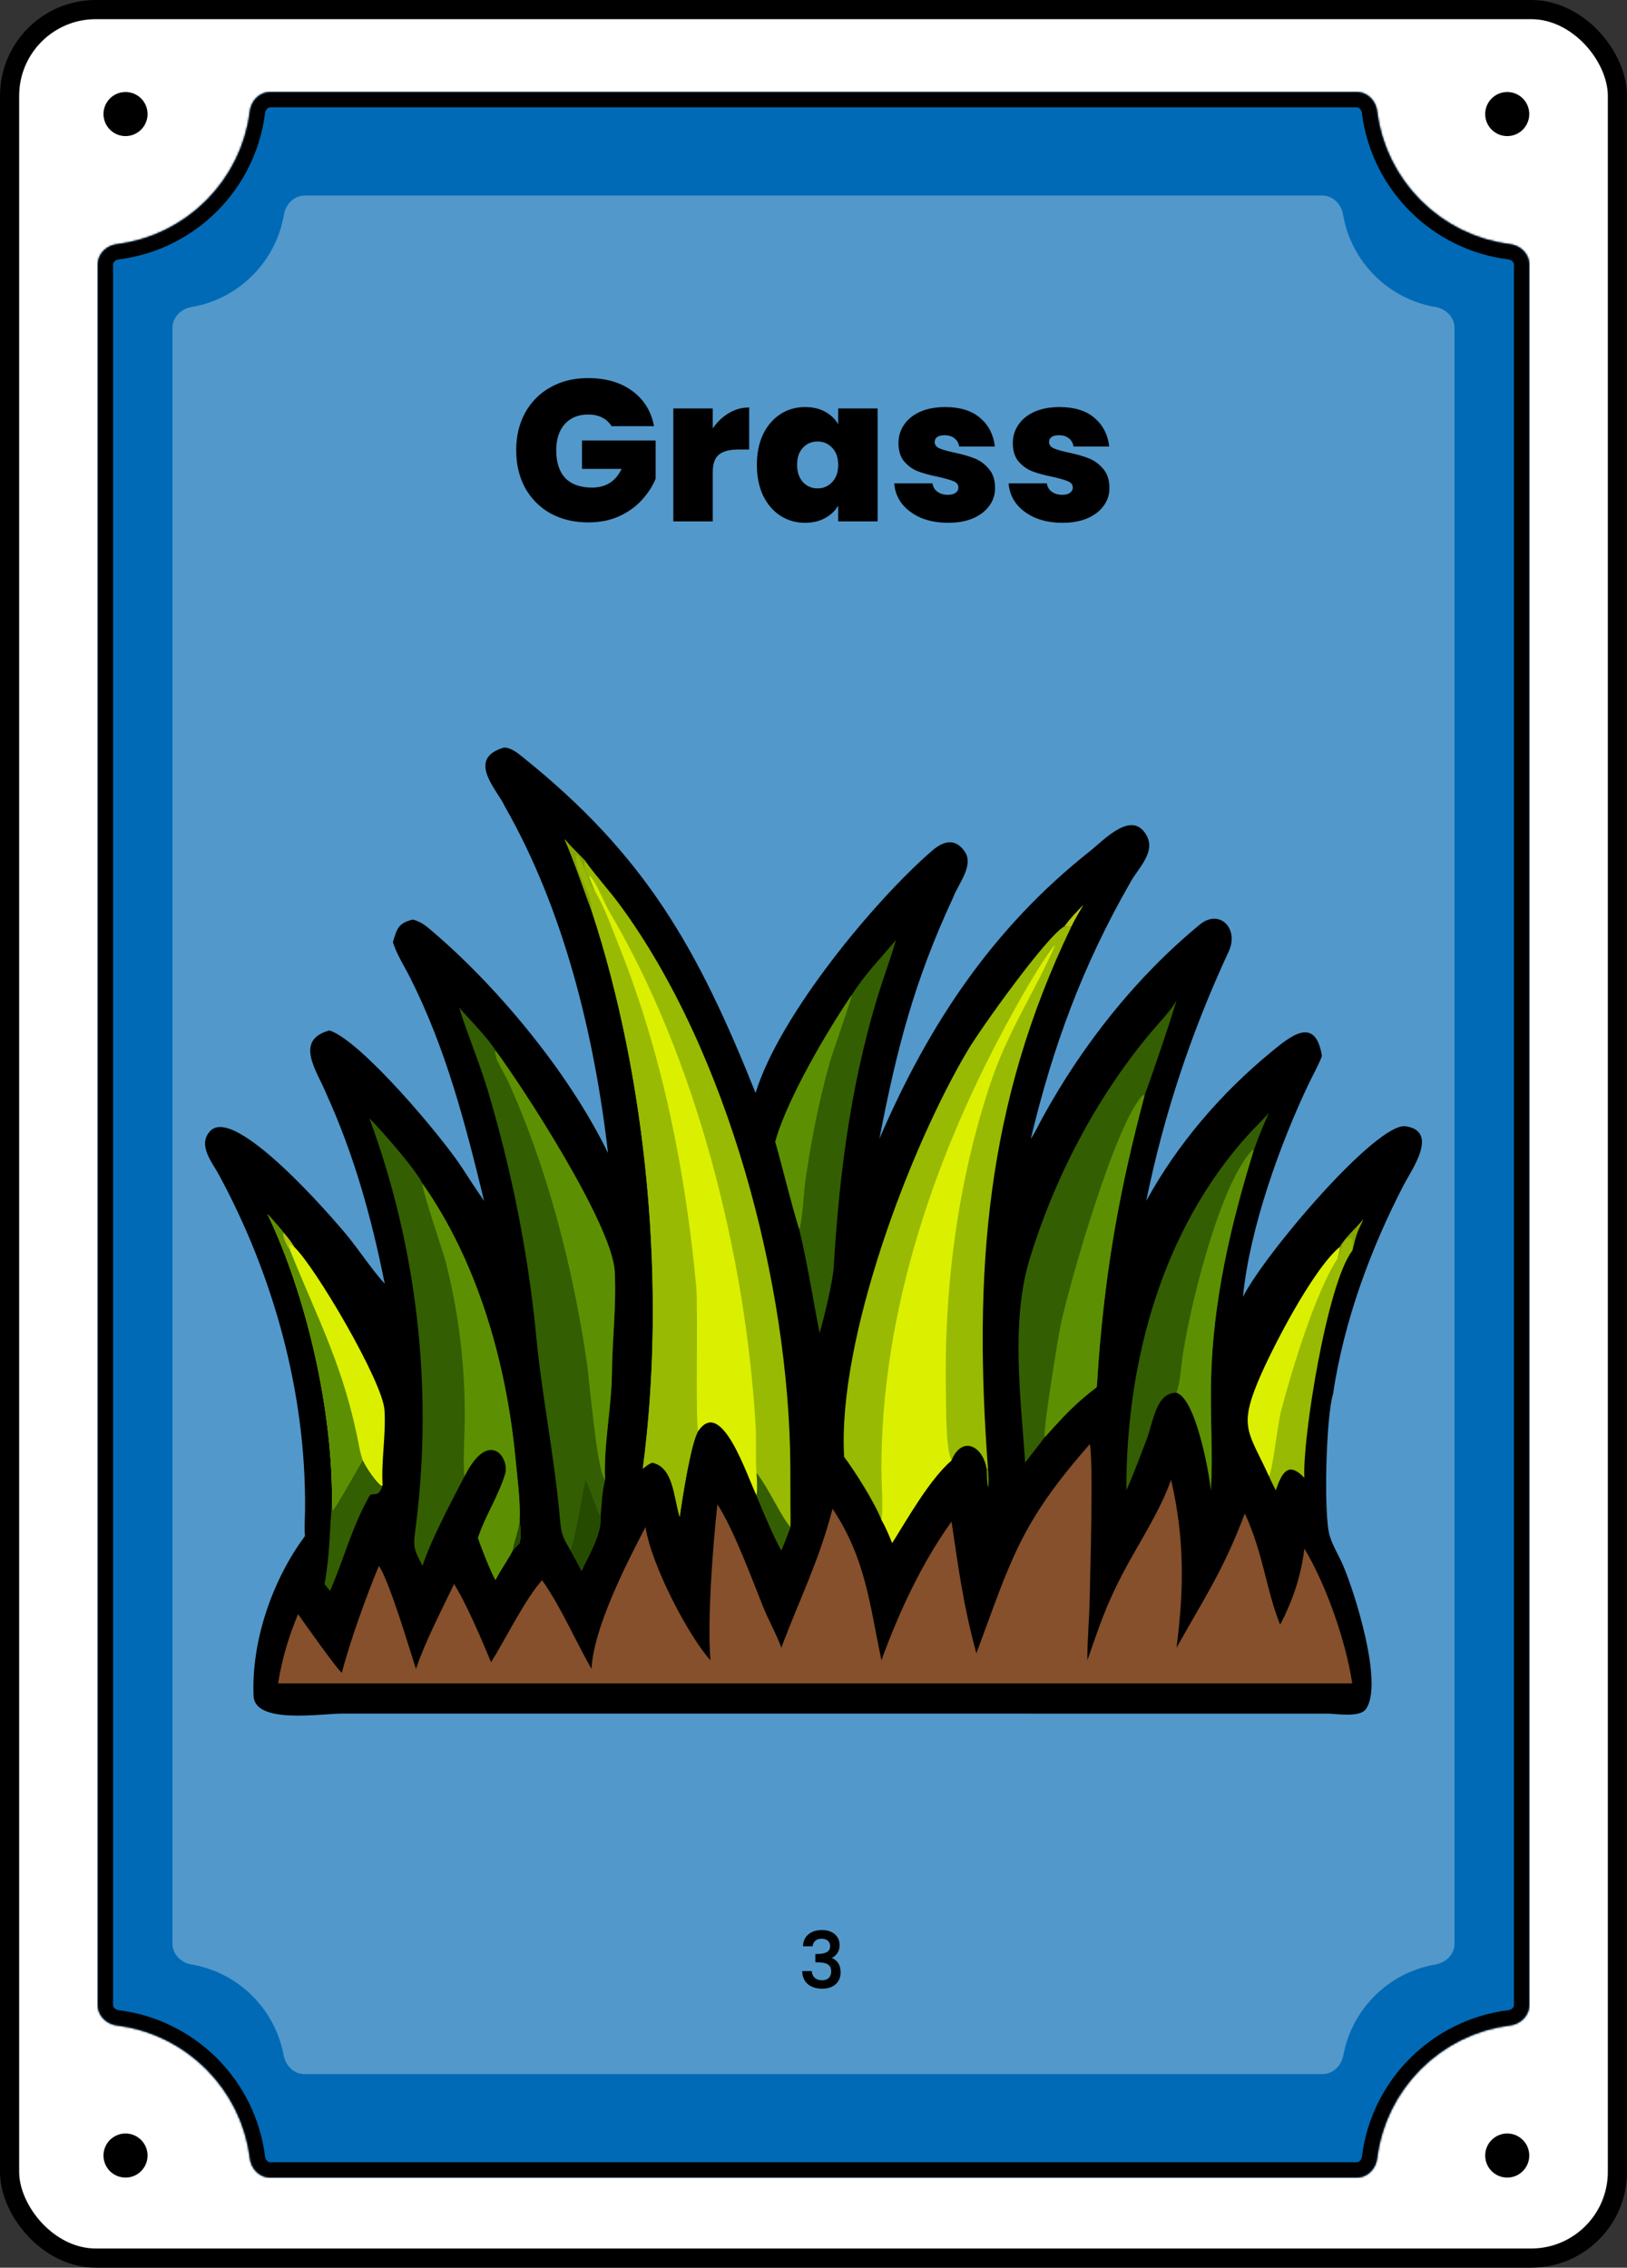 <svg width="849" height="1183" viewBox="0 0 849 1183" fill="none" xmlns="http://www.w3.org/2000/svg">
<rect x="0" y="0" width="849" height="1183" fill="#333333" stroke="none"/>
<rect x="5" y="5" width="839" height="1173" rx="45" fill="white"/>
<rect x="5" y="5" width="839" height="1173" rx="45" stroke="black" stroke-width="10"/>
<circle cx="786.5" cy="1124.5" r="11.5" fill="black"/>
<circle cx="786.5" cy="59.5" r="11.5" fill="black"/>
<path d="M77 1124.5C77 1130.85 71.851 1136 65.5 1136C59.149 1136 54 1130.85 54 1124.5C54 1118.15 59.149 1113 65.5 1113C71.851 1113 77 1118.15 77 1124.5Z" fill="black"/>
<path d="M77 59.5C77 65.851 71.851 71 65.5 71C59.149 71 54 65.851 54 59.5C54 53.149 59.149 48 65.5 48C71.851 48 77 53.149 77 59.5Z" fill="black"/>
<mask id="path-6-inside-1_1_4324" fill="white">
<path d="M708 48C713.523 48 717.934 52.5 718.616 57.98C723.122 94.183 751.817 122.878 788.02 127.384C793.5 128.066 798 132.477 798 138V1046C798 1051.52 793.5 1055.93 788.02 1056.62C751.817 1061.12 723.122 1089.82 718.616 1126.02C717.934 1131.5 713.523 1136 708 1136H141C135.477 1136 131.066 1131.5 130.384 1126.02C125.878 1089.82 97.183 1061.12 60.98 1056.62C55.5 1055.93 51 1051.52 51 1046V138C51 132.477 55.5 128.066 60.98 127.384C97.183 122.878 125.878 94.183 130.384 57.98C131.066 52.5 135.477 48 141 48H708Z"/>
</mask>
<path d="M708 48C713.523 48 717.934 52.5 718.616 57.98C723.122 94.183 751.817 122.878 788.02 127.384C793.5 128.066 798 132.477 798 138V1046C798 1051.52 793.5 1055.93 788.02 1056.62C751.817 1061.12 723.122 1089.82 718.616 1126.02C717.934 1131.5 713.523 1136 708 1136H141C135.477 1136 131.066 1131.5 130.384 1126.02C125.878 1089.82 97.183 1061.12 60.98 1056.62C55.5 1055.93 51 1051.52 51 1046V138C51 132.477 55.5 128.066 60.98 127.384C97.183 122.878 125.878 94.183 130.384 57.98C131.066 52.5 135.477 48 141 48H708Z" fill="#006AB6"/>
<path d="M130.384 1126.02L138.322 1125.03L130.384 1126.02ZM718.616 1126.02L710.678 1125.03L718.616 1126.02ZM788.02 1056.62L789.008 1064.56L788.02 1056.62ZM718.616 57.98L726.555 56.992L718.616 57.98ZM718.616 57.98L710.678 58.968C715.635 98.806 747.194 130.365 787.032 135.322L788.02 127.384L789.008 119.445C756.44 115.392 730.608 89.56 726.555 56.992L718.616 57.98ZM798 138H790V1046H798H806V138H798ZM788.02 1056.62L787.032 1048.68C747.194 1053.64 715.635 1085.19 710.678 1125.03L718.616 1126.02L726.555 1127.01C730.608 1094.44 756.44 1068.61 789.008 1064.56L788.02 1056.62ZM708 1136V1128H141V1136V1144H708V1136ZM130.384 1126.02L138.322 1125.03C133.365 1085.19 101.806 1053.64 61.968 1048.68L60.98 1056.62L59.992 1064.56C92.56 1068.61 118.392 1094.44 122.445 1127.01L130.384 1126.02ZM51 1046H59V138H51H43V1046H51ZM60.98 127.384L61.968 135.322C101.806 130.365 133.365 98.806 138.322 58.968L130.384 57.98L122.445 56.992C118.392 89.56 92.56 115.392 59.992 119.445L60.98 127.384ZM141 48V56H708V48V40H141V48ZM130.384 57.98L138.322 58.968C138.438 58.039 138.872 57.231 139.427 56.696C139.954 56.189 140.494 56 141 56V48V40C130.84 40 123.547 48.133 122.445 56.992L130.384 57.98ZM51 138H59C59 137.494 59.189 136.954 59.696 136.427C60.231 135.872 61.039 135.438 61.968 135.322L60.98 127.384L59.992 119.445C51.133 120.547 43 127.84 43 138H51ZM60.98 1056.62L61.968 1048.68C61.039 1048.56 60.231 1048.13 59.696 1047.57C59.189 1047.05 59 1046.51 59 1046H51H43C43 1056.16 51.133 1063.45 59.992 1064.56L60.98 1056.62ZM141 1136V1128C140.494 1128 139.954 1127.81 139.427 1127.3C138.872 1126.77 138.438 1125.96 138.322 1125.03L130.384 1126.02L122.445 1127.01C123.547 1135.87 130.84 1144 141 1144V1136ZM718.616 1126.02L710.678 1125.03C710.562 1125.96 710.128 1126.77 709.573 1127.3C709.046 1127.81 708.506 1128 708 1128V1136V1144C718.16 1144 725.453 1135.87 726.555 1127.01L718.616 1126.02ZM798 1046H790C790 1046.51 789.811 1047.05 789.304 1047.57C788.769 1048.13 787.961 1048.56 787.032 1048.68L788.02 1056.62L789.008 1064.56C797.867 1063.45 806 1056.16 806 1046H798ZM788.02 127.384L787.032 135.322C787.961 135.438 788.769 135.872 789.304 136.427C789.811 136.954 790 137.494 790 138H798H806C806 127.84 797.867 120.547 789.008 119.445L788.02 127.384ZM718.616 57.98L726.555 56.992C725.453 48.133 718.16 40 708 40V48V56C708.506 56 709.046 56.189 709.573 56.696C710.128 57.231 710.562 58.039 710.678 58.968L718.616 57.98Z" fill="black" mask="url(#path-6-inside-1_1_4324)"/>
<path d="M690 102C695.523 102 699.911 106.512 700.837 111.957C705.019 136.563 724.437 155.981 749.043 160.163C754.488 161.089 759 165.477 759 171V1014C759 1019.52 754.488 1023.91 749.043 1024.84C724.711 1028.97 705.454 1048 700.984 1072.22C699.993 1077.59 695.633 1082 690.175 1082H158.825C153.367 1082 149.007 1077.59 148.016 1072.22C143.546 1048 124.288 1028.97 99.957 1024.84C94.512 1023.91 90 1019.52 90 1014V171C90 165.477 94.512 161.089 99.957 160.163C124.563 155.981 143.981 136.563 148.163 111.957C149.089 106.512 153.477 102 159 102H690Z" fill="#5298CB"/>
<mask id="path-9-outside-2_1_4324" maskUnits="userSpaceOnUse" x="418" y="1006" width="21" height="32" fill="black">
<rect fill="white" x="418" y="1006" width="21" height="32"/>
<path d="M419.32 1015.04C419.48 1012.56 420.427 1010.63 422.16 1009.24C423.92 1007.85 426.16 1007.16 428.88 1007.16C430.747 1007.16 432.36 1007.49 433.72 1008.16C435.08 1008.83 436.107 1009.73 436.8 1010.88C437.493 1012.03 437.84 1013.32 437.84 1014.76C437.84 1016.41 437.4 1017.83 436.52 1019C435.64 1020.17 434.587 1020.96 433.36 1021.36V1021.52C434.933 1022 436.16 1022.88 437.04 1024.16C437.92 1025.41 438.36 1027.03 438.36 1029C438.36 1030.57 438 1031.97 437.28 1033.2C436.56 1034.43 435.493 1035.4 434.08 1036.12C432.667 1036.81 430.973 1037.16 429 1037.16C426.12 1037.16 423.747 1036.43 421.88 1034.96C420.04 1033.47 419.053 1031.33 418.92 1028.56H423.32C423.427 1029.97 423.973 1031.13 424.96 1032.04C425.947 1032.92 427.28 1033.36 428.96 1033.36C430.587 1033.36 431.84 1032.92 432.72 1032.04C433.6 1031.13 434.04 1029.97 434.04 1028.56C434.04 1026.69 433.44 1025.37 432.24 1024.6C431.067 1023.8 429.253 1023.4 426.8 1023.4H425.76V1019.64H426.84C429 1019.61 430.64 1019.25 431.76 1018.56C432.907 1017.87 433.48 1016.77 433.48 1015.28C433.48 1014 433.067 1012.99 432.24 1012.24C431.413 1011.47 430.24 1011.08 428.72 1011.08C427.227 1011.08 426.067 1011.47 425.24 1012.24C424.413 1012.99 423.92 1013.92 423.76 1015.04H419.32Z"/>
</mask>
<path d="M419.32 1015.04C419.48 1012.56 420.427 1010.63 422.16 1009.24C423.92 1007.85 426.16 1007.16 428.88 1007.16C430.747 1007.16 432.36 1007.49 433.72 1008.16C435.08 1008.83 436.107 1009.73 436.8 1010.88C437.493 1012.03 437.84 1013.32 437.84 1014.76C437.84 1016.41 437.4 1017.83 436.52 1019C435.64 1020.17 434.587 1020.96 433.36 1021.36V1021.52C434.933 1022 436.16 1022.88 437.04 1024.16C437.92 1025.41 438.36 1027.03 438.36 1029C438.36 1030.57 438 1031.97 437.28 1033.2C436.56 1034.43 435.493 1035.4 434.08 1036.12C432.667 1036.81 430.973 1037.16 429 1037.16C426.12 1037.16 423.747 1036.43 421.88 1034.96C420.04 1033.47 419.053 1031.33 418.92 1028.56H423.32C423.427 1029.97 423.973 1031.13 424.96 1032.04C425.947 1032.92 427.28 1033.36 428.96 1033.36C430.587 1033.36 431.84 1032.92 432.72 1032.04C433.6 1031.13 434.04 1029.97 434.04 1028.56C434.04 1026.69 433.44 1025.37 432.24 1024.6C431.067 1023.8 429.253 1023.4 426.8 1023.4H425.76V1019.64H426.84C429 1019.61 430.64 1019.25 431.76 1018.56C432.907 1017.87 433.48 1016.77 433.48 1015.28C433.48 1014 433.067 1012.99 432.24 1012.24C431.413 1011.47 430.24 1011.08 428.72 1011.08C427.227 1011.08 426.067 1011.47 425.24 1012.24C424.413 1012.99 423.92 1013.92 423.76 1015.04H419.32Z" fill="black"/>
<path d="M419.32 1015.04L419.021 1015.02L419 1015.34H419.32V1015.04ZM422.16 1009.24L421.974 1009L421.973 1009.01L422.16 1009.24ZM433.72 1008.16L433.588 1008.43L433.72 1008.16ZM436.8 1010.88L437.057 1010.72L436.8 1010.88ZM436.52 1019L436.76 1019.18V1019.18L436.52 1019ZM433.36 1021.36L433.267 1021.07L433.06 1021.14V1021.36H433.36ZM433.36 1021.52H433.06V1021.74L433.272 1021.81L433.36 1021.52ZM437.04 1024.16L436.793 1024.33L436.794 1024.33L437.04 1024.16ZM437.28 1033.2L437.021 1033.05L437.28 1033.2ZM434.08 1036.12L434.212 1036.39L434.216 1036.39L434.08 1036.12ZM421.88 1034.96L421.691 1035.19L421.695 1035.2L421.88 1034.96ZM418.92 1028.56V1028.26H418.605L418.62 1028.57L418.92 1028.56ZM423.32 1028.56L423.619 1028.54L423.598 1028.26H423.32V1028.56ZM424.96 1032.04L424.757 1032.26L424.76 1032.26L424.96 1032.04ZM432.72 1032.04L432.932 1032.25L432.935 1032.25L432.72 1032.04ZM432.24 1024.6L432.071 1024.85L432.077 1024.85L432.24 1024.6ZM425.76 1023.4H425.46V1023.7H425.76V1023.4ZM425.76 1019.64V1019.34H425.46V1019.64H425.76ZM426.84 1019.64V1019.94L426.844 1019.94L426.84 1019.64ZM431.76 1018.56L431.605 1018.3L431.602 1018.3L431.76 1018.56ZM432.24 1012.24L432.035 1012.46L432.039 1012.46L432.24 1012.24ZM425.24 1012.24L425.441 1012.46L425.445 1012.46L425.24 1012.24ZM423.76 1015.04V1015.34H424.02L424.057 1015.08L423.76 1015.04ZM419.32 1015.04L419.619 1015.06C419.775 1012.65 420.688 1010.8 422.347 1009.47L422.16 1009.24L421.973 1009.01C420.165 1010.45 419.185 1012.47 419.021 1015.02L419.32 1015.04ZM422.16 1009.24L422.346 1009.48C424.042 1008.14 426.213 1007.46 428.88 1007.46V1007.16V1006.86C426.108 1006.86 423.798 1007.57 421.974 1009L422.16 1009.24ZM428.88 1007.16V1007.46C430.711 1007.46 432.277 1007.79 433.588 1008.43L433.72 1008.16L433.852 1007.89C432.443 1007.2 430.782 1006.86 428.88 1006.86V1007.16ZM433.72 1008.16L433.588 1008.43C434.903 1009.07 435.883 1009.94 436.543 1011.04L436.8 1010.88L437.057 1010.72C436.33 1009.52 435.257 1008.58 433.852 1007.89L433.72 1008.16ZM436.8 1010.88L436.543 1011.04C437.206 1012.13 437.54 1013.37 437.54 1014.76H437.84H438.14C438.14 1013.27 437.78 1011.92 437.057 1010.72L436.8 1010.88ZM437.84 1014.76H437.54C437.54 1016.36 437.116 1017.71 436.28 1018.82L436.52 1019L436.76 1019.18C437.684 1017.95 438.14 1016.47 438.14 1014.76H437.84ZM436.52 1019L436.28 1018.82C435.432 1019.95 434.427 1020.7 433.267 1021.07L433.36 1021.36L433.453 1021.65C434.746 1021.22 435.848 1020.4 436.76 1019.18L436.52 1019ZM433.36 1021.36H433.06V1021.52H433.36H433.66V1021.36H433.36ZM433.36 1021.52L433.272 1021.81C434.785 1022.27 435.954 1023.11 436.793 1024.33L437.04 1024.16L437.287 1023.99C436.366 1022.65 435.082 1021.73 433.448 1021.23L433.36 1021.52ZM437.04 1024.16L436.794 1024.33C437.63 1025.52 438.06 1027.07 438.06 1029H438.36H438.66C438.66 1026.98 438.21 1025.3 437.286 1023.99L437.04 1024.16ZM438.36 1029H438.06C438.06 1030.53 437.711 1031.87 437.021 1033.05L437.28 1033.2L437.539 1033.35C438.289 1032.07 438.66 1030.62 438.66 1029H438.36ZM437.28 1033.2L437.021 1033.05C436.334 1034.22 435.312 1035.16 433.944 1035.85L434.08 1036.12L434.216 1036.39C435.674 1035.64 436.786 1034.63 437.539 1033.35L437.28 1033.2ZM434.08 1036.12L433.948 1035.85C432.585 1036.52 430.939 1036.86 429 1036.86V1037.16V1037.46C431.008 1037.46 432.749 1037.11 434.212 1036.39L434.08 1036.12ZM429 1037.16V1036.86C426.172 1036.86 423.869 1036.14 422.065 1034.72L421.88 1034.96L421.695 1035.2C423.625 1036.71 426.068 1037.46 429 1037.46V1037.16ZM421.88 1034.96L422.069 1034.73C420.307 1033.3 419.35 1031.25 419.22 1028.55L418.92 1028.56L418.62 1028.57C418.757 1031.42 419.773 1033.64 421.691 1035.19L421.88 1034.96ZM418.92 1028.56V1028.86H423.32V1028.56V1028.26H418.92V1028.56ZM423.32 1028.56L423.021 1028.58C423.133 1030.07 423.711 1031.3 424.757 1032.26L424.96 1032.04L425.163 1031.82C424.236 1030.97 423.72 1029.88 423.619 1028.54L423.32 1028.56ZM424.96 1032.04L424.76 1032.26C425.816 1033.21 427.227 1033.66 428.96 1033.66V1033.36V1033.06C427.333 1033.06 426.078 1032.63 425.16 1031.82L424.96 1032.04ZM428.96 1033.36V1033.66C430.641 1033.66 431.98 1033.2 432.932 1032.25L432.72 1032.04L432.508 1031.83C431.7 1032.64 430.533 1033.06 428.96 1033.06V1033.36ZM432.72 1032.04L432.935 1032.25C433.876 1031.28 434.34 1030.04 434.34 1028.56H434.04H433.74C433.74 1029.91 433.324 1030.99 432.505 1031.83L432.72 1032.04ZM434.04 1028.56H434.34C434.34 1026.63 433.714 1025.19 432.403 1024.35L432.24 1024.6L432.077 1024.85C433.166 1025.55 433.74 1026.76 433.74 1028.56H434.04ZM432.24 1024.6L432.409 1024.35C431.161 1023.5 429.275 1023.1 426.8 1023.1V1023.4V1023.7C429.232 1023.7 430.972 1024.1 432.071 1024.85L432.24 1024.6ZM426.8 1023.4V1023.1H425.76V1023.4V1023.7H426.8V1023.4ZM425.76 1023.4H426.06V1019.64H425.76H425.46V1023.4H425.76ZM425.76 1019.64V1019.94H426.84V1019.64V1019.34H425.76V1019.64ZM426.84 1019.64L426.844 1019.94C429.027 1019.91 430.731 1019.55 431.918 1018.82L431.76 1018.56L431.602 1018.3C430.549 1018.96 428.973 1019.31 426.836 1019.34L426.84 1019.64ZM431.76 1018.56L431.915 1018.82C433.163 1018.06 433.78 1016.86 433.78 1015.28H433.48H433.18C433.18 1016.68 432.65 1017.67 431.605 1018.3L431.76 1018.56ZM433.48 1015.28H433.78C433.78 1013.93 433.34 1012.83 432.441 1012.02L432.24 1012.24L432.039 1012.46C432.793 1013.14 433.18 1014.07 433.18 1015.28H433.48ZM432.24 1012.24L432.445 1012.02C431.546 1011.18 430.289 1010.78 428.72 1010.78V1011.08V1011.38C430.191 1011.38 431.281 1011.75 432.035 1012.46L432.24 1012.24ZM428.72 1011.08V1010.78C427.176 1010.78 425.933 1011.18 425.035 1012.02L425.24 1012.24L425.445 1012.46C426.2 1011.75 427.278 1011.38 428.72 1011.38V1011.08ZM425.24 1012.24L425.039 1012.02C424.159 1012.81 423.633 1013.81 423.463 1015L423.76 1015.04L424.057 1015.08C424.207 1014.03 424.667 1013.16 425.441 1012.46L425.24 1012.24ZM423.76 1015.04V1014.74H419.32V1015.04V1015.34H423.76V1015.04Z" fill="black" mask="url(#path-9-outside-2_1_4324)"/>
<path d="M319.13 222.335C317.94 220.375 316.295 218.87 314.195 217.82C312.165 216.77 309.75 216.245 306.95 216.245C301.77 216.245 297.675 217.925 294.665 221.285C291.725 224.645 290.255 229.16 290.255 234.83C290.255 241.2 291.83 246.065 294.98 249.425C298.2 252.715 302.855 254.36 308.945 254.36C316.155 254.36 321.3 251.105 324.38 244.595H303.695V229.79H342.125V249.74C340.515 253.66 338.135 257.335 334.985 260.765C331.905 264.195 327.985 267.03 323.225 269.27C318.465 271.44 313.04 272.525 306.95 272.525C299.53 272.525 292.95 270.95 287.21 267.8C281.54 264.58 277.13 260.135 273.98 254.465C270.9 248.725 269.36 242.18 269.36 234.83C269.36 227.55 270.9 221.075 273.98 215.405C277.13 209.665 281.54 205.22 287.21 202.07C292.88 198.85 299.425 197.24 306.845 197.24C316.155 197.24 323.855 199.48 329.945 203.96C336.035 208.44 339.815 214.565 341.285 222.335H319.13ZM371.928 223.49C374.238 220.13 377.038 217.47 380.328 215.51C383.618 213.55 387.153 212.57 390.933 212.57V234.515H385.158C380.678 234.515 377.353 235.39 375.183 237.14C373.013 238.89 371.928 241.935 371.928 246.275V272H351.348V213.095H371.928V223.49ZM394.951 242.495C394.951 236.405 396.036 231.085 398.206 226.535C400.446 221.985 403.456 218.485 407.236 216.035C411.086 213.585 415.356 212.36 420.046 212.36C424.106 212.36 427.606 213.165 430.546 214.775C433.486 216.385 435.761 218.555 437.371 221.285V213.095H457.951V272H437.371V263.81C435.761 266.54 433.451 268.71 430.441 270.32C427.501 271.93 424.036 272.735 420.046 272.735C415.356 272.735 411.086 271.51 407.236 269.06C403.456 266.61 400.446 263.11 398.206 258.56C396.036 253.94 394.951 248.585 394.951 242.495ZM437.371 242.495C437.371 238.715 436.321 235.74 434.221 233.57C432.191 231.4 429.671 230.315 426.661 230.315C423.581 230.315 421.026 231.4 418.996 233.57C416.966 235.67 415.951 238.645 415.951 242.495C415.951 246.275 416.966 249.285 418.996 251.525C421.026 253.695 423.581 254.78 426.661 254.78C429.671 254.78 432.191 253.695 434.221 251.525C436.321 249.355 437.371 246.345 437.371 242.495ZM494.773 272.735C489.453 272.735 484.693 271.86 480.493 270.11C476.363 268.29 473.073 265.84 470.623 262.76C468.243 259.61 466.913 256.075 466.633 252.155H486.583C486.863 254.045 487.738 255.515 489.208 256.565C490.678 257.615 492.498 258.14 494.668 258.14C496.348 258.14 497.678 257.79 498.658 257.09C499.638 256.39 500.128 255.48 500.128 254.36C500.128 252.89 499.323 251.805 497.713 251.105C496.103 250.405 493.443 249.635 489.733 248.795C485.533 247.955 482.033 247.01 479.233 245.96C476.433 244.91 473.983 243.195 471.883 240.815C469.853 238.435 468.838 235.215 468.838 231.155C468.838 227.655 469.783 224.505 471.673 221.705C473.563 218.835 476.328 216.56 479.968 214.88C483.678 213.2 488.123 212.36 493.303 212.36C501.003 212.36 507.058 214.25 511.468 218.03C515.878 221.81 518.433 226.78 519.133 232.94H500.548C500.198 231.05 499.358 229.615 498.028 228.635C496.768 227.585 495.053 227.06 492.883 227.06C491.203 227.06 489.908 227.375 488.998 228.005C488.158 228.635 487.738 229.51 487.738 230.63C487.738 232.03 488.543 233.115 490.153 233.885C491.763 234.585 494.353 235.32 497.923 236.09C502.193 237 505.728 238.015 508.528 239.135C511.398 240.255 513.883 242.075 515.983 244.595C518.153 247.045 519.238 250.405 519.238 254.675C519.238 258.105 518.223 261.185 516.193 263.915C514.233 266.645 511.398 268.815 507.688 270.425C504.048 271.965 499.743 272.735 494.773 272.735ZM554.451 272.735C549.131 272.735 544.371 271.86 540.171 270.11C536.041 268.29 532.751 265.84 530.301 262.76C527.921 259.61 526.591 256.075 526.311 252.155H546.261C546.541 254.045 547.416 255.515 548.886 256.565C550.356 257.615 552.176 258.14 554.346 258.14C556.026 258.14 557.356 257.79 558.336 257.09C559.316 256.39 559.806 255.48 559.806 254.36C559.806 252.89 559.001 251.805 557.391 251.105C555.781 250.405 553.121 249.635 549.411 248.795C545.211 247.955 541.711 247.01 538.911 245.96C536.111 244.91 533.661 243.195 531.561 240.815C529.531 238.435 528.516 235.215 528.516 231.155C528.516 227.655 529.461 224.505 531.351 221.705C533.241 218.835 536.006 216.56 539.646 214.88C543.356 213.2 547.801 212.36 552.981 212.36C560.681 212.36 566.736 214.25 571.146 218.03C575.556 221.81 578.111 226.78 578.811 232.94H560.226C559.876 231.05 559.036 229.615 557.706 228.635C556.446 227.585 554.731 227.06 552.561 227.06C550.881 227.06 549.586 227.375 548.676 228.005C547.836 228.635 547.416 229.51 547.416 230.63C547.416 232.03 548.221 233.115 549.831 233.885C551.441 234.585 554.031 235.32 557.601 236.09C561.871 237 565.406 238.015 568.206 239.135C571.076 240.255 573.561 242.075 575.661 244.595C577.831 247.045 578.916 250.405 578.916 254.675C578.916 258.105 577.901 261.185 575.871 263.915C573.911 266.645 571.076 268.815 567.366 270.425C563.726 271.965 559.421 272.735 554.451 272.735Z" fill="black"/>
<path d="M262.941 390.003C266.572 389.901 270.159 392.874 272.922 395.092C336.998 446.509 364.129 494.825 394.274 570.192C406.763 529.444 456.61 469.54 486.339 443.844C491.899 439.038 498.093 436.834 503.258 443.999C508.586 451.391 499.887 461.215 497.339 468.268C476.967 512.016 467.896 547.459 458.878 594.1C484.706 534.083 518.111 484.231 568.297 444.402C576.365 437.999 590.685 422.214 598.296 435.834C603.328 444.838 593.396 453.37 589.612 460.724C564.891 503.943 549.537 545.493 537.878 594.1C540.195 590.745 542.004 586.703 543.992 583.078C565.104 544.592 593.088 509.487 626.109 482.315C636.345 473.892 646.717 484.425 641.178 496.328C621.9 537.756 607.315 581.258 598.128 626.491C614.56 596.505 637.38 570.19 663.024 549.051C673.311 540.573 686.331 529.625 689.809 550.831C688.095 555.636 685.327 560.338 683.129 564.934C668.129 596.291 652.023 640.864 648.6 676.561C659.911 654.1 718.446 585.305 733.528 587.559C751.107 590.187 736.492 610.465 732.627 617.899C715.213 651.397 701.208 689.323 695.57 727.428C692.009 738.587 690.535 790.205 693.865 801.218C695.45 806.461 698.633 811.5 700.807 816.529C706.802 830.412 722.067 878.231 712.803 891.533C709.579 896.161 697.466 894.013 692.833 893.959L178.656 893.936C167.37 893.937 132.942 899.612 132.316 884.741C131.094 855.723 142.422 823.735 159.137 801.325C158.73 797.096 159.141 791.98 159.183 787.625C159.774 726.603 142.734 665.602 114.349 613.061C110.832 606.452 102.75 597.221 109.79 589.936C122.73 576.545 173.255 634.885 181.418 644.904C188.008 652.994 193.824 662.069 200.762 669.705C193.922 635.354 184.734 602.376 170.36 570.807C165.712 559.088 153.085 542.725 171.896 537.554C188.323 542.681 231.229 593.735 241.497 609.766C245.125 615.431 248.776 620.97 252.621 626.491C242.828 586.131 232.697 547.113 214.107 510.204C210.997 504.031 207.185 498.21 205.023 491.555C207.123 484.137 208.108 481.49 215.464 479.699C218.627 480.645 220.919 481.909 223.523 484.086C258.193 513.062 296.571 558.849 317.283 601.563C310.102 539.312 293.982 474.105 263.398 420.64C259.939 412.603 242.744 395.912 262.941 390.003Z" fill="black"/>
<path d="M568.708 753.333C570.64 763.612 568.855 820.995 568.644 833.353C568.453 844.397 567.356 854.718 567.407 866.143C573.499 848.723 577.109 837.422 586.176 820.257C594.235 804.999 605.28 788.48 611.087 771.963C618.117 802.392 617.913 828.54 613.941 859.541C628.947 832.853 638.476 818.929 649.575 789.543C659.383 810.828 660.711 829.647 668.011 847.542C674.552 835.096 678.945 822.093 680.654 807.862C692.012 826.785 702.263 855.992 705.631 878.173H145.106C147.308 864.724 150.443 854.521 155.516 842.034C157.909 845.484 176.938 872.311 178.39 872.611C182.341 857.094 191.278 832.304 197.707 816.873C203.196 824.83 213.676 860.24 217.053 870.648C221.611 856.952 230.583 839.632 236.95 826.367C243.263 836.254 251.69 856.151 256.254 867.126C263.786 855.168 274.165 833.883 282.877 824.354C292.883 838.518 299.976 855.535 308.687 870.648C309.556 849.548 327.068 815.25 336.84 796.639C339.907 816.493 359.136 853.282 370.721 866.143C368.991 844.659 372.052 805.724 374.345 784.757C382.728 797.609 392.277 823.379 398.076 837.926C400.944 845.119 404.995 852.105 407.723 859.541C417.487 833.515 427.192 814.861 434.451 787.09C451.745 813.095 453.734 836.709 459.958 866.143C469.052 840.99 481.166 815.152 496.52 793.772C500.354 819.52 502.706 837.472 509.484 862.547C527.75 813.473 532.093 795.001 568.708 753.333Z" fill="#85502B"/>
<path d="M294.679 437.865C297.791 441.572 302.058 445.74 305.487 449.245C310.999 457.068 317.516 464.016 323.114 471.597C379.75 548.307 411.943 669.413 412.418 765.397L412.473 786.467C412.478 788.642 412.631 794.809 412.416 796.639C410.946 800.645 409.29 804.705 407.723 808.679C403.94 801.99 397.847 787.559 394.766 780.057C390.119 770.874 376.679 728.373 364.39 746.466C360.566 752.329 355.839 782.696 354.688 791.385C351.458 780.662 351.429 765.339 340.342 763.021C338.218 763.807 337.227 764.779 335.427 766.204C347.854 672.488 337.863 563.584 308.688 475.008C304.089 462.523 299.925 450.116 294.679 437.865Z" fill="#98BA02"/>
<path d="M294.679 437.865C297.791 441.572 302.058 445.74 305.487 449.245C304.103 451.408 305.772 454.521 306.799 456.668L307.148 456.844L310.599 465.163C315.275 472.773 320.191 486.424 323.564 494.908C345.699 550.588 357.738 611.174 363.306 671.283C364.361 682.918 362.761 743.777 364.39 746.466C360.566 752.329 355.839 782.696 354.688 791.385C351.458 780.662 351.429 765.339 340.342 763.021C338.218 763.807 337.227 764.779 335.427 766.204C347.854 672.488 337.863 563.584 308.688 475.008C304.089 462.523 299.925 450.116 294.679 437.865Z" fill="#98BA02"/>
<path d="M294.679 437.865C297.791 441.572 302.058 445.74 305.487 449.245C304.103 451.408 305.772 454.521 306.799 456.668L307.148 456.844L310.599 465.163C308.287 463.656 304.079 448.628 301.009 445.787C298.798 454.106 309.349 466.009 308.688 475.008C304.089 462.523 299.925 450.116 294.679 437.865Z" fill="#83A501"/>
<path d="M307.148 456.844C310 457.443 315.524 471.472 317.959 475.578C362.819 551.221 389.079 653.896 394.319 744.134C394.767 751.856 394.124 760.915 394.765 768.311C394.951 771.923 395.335 776.585 394.765 780.057C390.119 770.874 376.679 728.373 364.389 746.466C362.76 743.777 364.361 682.918 363.306 671.284C357.738 611.174 345.699 550.588 323.563 494.908C320.191 486.424 315.275 472.773 310.598 465.163L307.148 456.844Z" fill="#DBEF01"/>
<path d="M394.766 768.311C400.9 776.018 407.392 790.833 412.416 796.639C410.946 800.645 409.29 804.705 407.723 808.679C403.94 801.99 397.847 787.559 394.766 780.057C395.335 776.585 394.951 771.923 394.766 768.311Z" fill="#345E02"/>
<path d="M555.348 483.331C557.314 483.361 556.743 483.831 559.093 483.331C514.237 576.277 507.912 664.004 515.553 766.204H514.823C512.796 754.004 501.799 748.904 496.52 761.864C485.195 771.618 473.7 791.935 465.569 804.913C463.787 800.673 462.283 796.809 459.958 792.868C456.099 783.303 446.575 768.261 440.473 759.986C436.918 698.445 475.109 597.867 505.358 547.334C511.985 536.261 546.226 488.283 555.348 483.331Z" fill="#98BA02"/>
<path d="M459.958 792.868C461.002 785.692 459.961 774.89 459.936 767.132C459.668 683.238 488.557 600.811 527.852 529.433C533.851 518.537 542.591 503.091 550.077 493.331L550.389 493.537C539.653 517.964 525.937 538.02 516.969 564.797C499.531 616.859 492.467 672.649 493.611 727.86C493.779 735.906 493.485 754.619 496.34 761.446L496.52 761.864C485.195 771.618 473.7 791.935 465.569 804.913C463.787 800.673 462.283 796.809 459.958 792.868Z" fill="#DBEF01"/>
<path d="M239.548 525.573C244.879 531.733 254.49 541.3 258.529 547.971C272.749 566.965 319.392 638.858 320.752 663.135C321.735 680.722 319.452 698.87 319.302 716.372C319.149 734.207 314.81 754.603 315.766 771.963C314.067 778.806 314.02 784.447 313.373 791.385C314.059 800.447 307.108 811.522 303.465 819.542C301.682 816.18 299.544 811.875 297.639 808.679C293.613 801.906 292.895 800.353 292.182 792.283C289.297 759.609 282.872 728.883 279.854 697.501C275.661 653.902 267.04 610.835 254.611 569.122C250.17 554.218 244.119 540.235 239.548 525.573Z" fill="#345E02"/>
<path d="M258.529 547.971C272.749 566.965 319.392 638.858 320.752 663.135C321.735 680.722 319.452 698.869 319.302 716.372C319.149 734.207 314.81 754.603 315.766 771.963C311.465 767.976 307.638 720.357 306.258 710.927C298.966 661.085 285.491 608.525 264.597 563.025C263.041 559.639 257.524 551.448 258.529 547.971Z" fill="#5C9002"/>
<path d="M305.487 771.963C308.302 777.768 311.039 786.909 313.373 791.385C314.059 800.447 307.107 811.522 303.465 819.542C301.682 816.18 299.544 811.875 297.639 808.679C299.366 806.812 304.486 776.758 305.487 771.963Z" fill="#254B01"/>
<path d="M192.749 583.389C199.096 589.727 216.819 609.895 220.534 617.529C249.052 658.123 264.051 710.19 268.933 760.246C269.778 768.918 271.728 784.415 271.141 792.868C271.461 796.989 272.071 800.894 271.141 804.913C270.01 806.117 268.747 807.536 267.594 808.679C266.22 812.083 260.831 819.504 258.529 824.354C255.821 819.299 251.204 807.785 249.418 802.252C253.22 790.738 260.19 780.367 263.622 768.84C266.094 760.538 255.077 744.917 242.451 770.043C236.535 781.49 224.189 804.582 220.534 816.873C215.055 806.844 215.749 806.292 217.165 794.783C225.957 723.393 217.517 650.303 192.749 583.389Z" fill="#345E02"/>
<path d="M220.535 617.529C249.052 658.123 264.051 710.19 268.933 760.246C269.778 768.918 271.728 784.415 271.141 792.868C271.461 796.989 272.072 800.894 271.141 804.913C270.011 806.117 268.747 807.536 267.594 808.679C266.22 812.083 260.832 819.504 258.529 824.354C255.821 819.299 251.204 807.785 249.418 802.252C253.22 790.738 260.19 780.367 263.622 768.84C266.094 760.538 255.077 744.917 242.451 770.043C241.423 766.703 242.49 745.877 242.532 740.833C242.758 712.882 239.5 685.751 232.717 658.75C231.195 652.69 219.856 620.212 220.535 617.529Z" fill="#5C9002"/>
<path d="M271.141 792.868C271.461 796.989 272.071 800.894 271.141 804.913C270.01 806.117 268.747 807.536 267.594 808.679C268.513 802.805 270.842 798.605 271.141 792.868Z" fill="#254B01"/>
<path d="M534.96 763.021C532.628 729.219 527.404 689.16 537.282 656.837C550.244 614.418 571.603 573.708 599.125 540.294C604.197 534.14 609.599 528.91 613.941 522.059C609.206 537.352 602.805 556.076 597.295 571.419C584.614 619.012 577.223 659.35 573.308 709.423C572.937 714.18 572.755 718.895 572.298 723.645C560.58 732.602 555.151 738.741 545.137 749.793C541.922 754.153 538.285 758.553 534.96 763.021Z" fill="#345E02"/>
<path d="M545.137 749.793C544.087 746.899 552.129 697.525 553.579 690.747C558.102 669.592 582.042 585.694 596.385 571.265L597.295 571.419C584.614 619.012 577.223 659.35 573.308 709.423C572.937 714.18 572.755 718.895 572.298 723.645C560.58 732.602 555.151 738.741 545.137 749.793Z" fill="#5C9002"/>
<path d="M587.752 777.479C587.615 709.749 606.739 641.268 651.335 591.975C654.872 588.064 658.762 584.487 662.181 580.458C658.637 588.432 657.332 591.597 654.261 600.009C642.184 638.774 632.858 679.057 631.938 720.068C631.511 739.132 632.902 758.484 631.856 777.479C630.947 767.513 623.873 729.606 613.941 726.541C603.082 726.52 601.914 741.643 598.259 751.121C594.889 759.864 591.562 768.96 587.752 777.479Z" fill="#345E02"/>
<path d="M613.941 726.541C615.782 721.271 616.161 714.38 616.933 708.729C620.32 683.94 636.249 617.937 653.521 599.918L654.26 600.009C642.184 638.774 632.858 679.057 631.938 720.068C631.511 739.131 632.902 758.484 631.855 777.479C630.947 767.513 623.872 729.606 613.941 726.541Z" fill="#5C9002"/>
<path d="M444.538 518.971C451.249 508.231 459.629 499.847 467.555 490.351C465.615 497.14 463.057 504.292 460.836 510.986C444.829 559.235 438.05 609.97 435.055 660.908C434.607 668.506 429.974 687.661 427.688 695.407C424.018 676.751 421.489 659.865 417.051 641.278C412.683 627.209 408.722 610.251 404.549 595.615C410.583 573.528 432.192 536.877 444.538 518.971Z" fill="#345E02"/>
<path d="M444.538 518.971C444.58 520.616 434.348 549.343 432.94 554.376C427.228 574.786 423.479 594.219 420.342 615.288C419.63 620.071 418.538 638.466 417.051 641.278C412.683 627.209 408.722 610.251 404.549 595.615C410.583 573.528 432.192 536.877 444.538 518.971Z" fill="#5C9002"/>
<path d="M139.567 633.372C142.084 636.1 145.657 640.095 147.904 642.984C150.027 645.501 151.793 647.588 153.496 650.469C164.495 660.83 199.681 720.745 200.63 735.576C201.465 748.621 198.866 761.84 199.654 774.914L198.992 775.163C196.093 773.3 190.731 765.229 189.262 761.864C186.747 766.104 175.993 785.409 173.493 788.342L173.217 784.757C173.855 736.575 160.13 676.241 139.567 633.372Z" fill="#DBEF01"/>
<path d="M139.567 633.372C142.084 636.1 145.657 640.095 147.904 642.984C150.027 645.501 151.793 647.588 153.496 650.469C152.647 649.97 151.504 648.984 150.642 648.947L150.862 649.699C151.154 650.713 151.304 651.512 151.492 652.546L151.649 652.943C166.38 689.478 179.672 713.495 187.582 755.428C187.945 757.352 188.659 760.011 189.262 761.864C186.747 766.104 175.993 785.409 173.493 788.342L173.217 784.757C173.855 736.575 160.13 676.241 139.567 633.372Z" fill="#5C9002"/>
<path d="M147.904 642.984C150.027 645.5 151.793 647.588 153.496 650.469C152.647 649.97 151.504 648.984 150.642 648.947L150.862 649.699C151.154 650.713 151.304 651.512 151.492 652.546C150.027 650.256 147.354 645.647 147.904 642.984Z" fill="#B7C410"/>
<path d="M699.232 650.469C701.504 646.088 707.794 640.627 711.341 636.188C707.53 644.077 707.683 644.25 705.631 652.546C692.597 668.977 679.479 751.026 680.654 770.95C672.566 762.492 669.082 767.481 665.741 777.479C664.512 775.045 663.201 772.582 662.18 770.043C651.859 747.488 646.487 745.03 656.282 721.219C663.106 704.629 685.126 661.954 699.232 650.469Z" fill="#98BA02"/>
<path d="M662.18 770.043C651.859 747.488 646.487 745.03 656.282 721.219C663.106 704.629 685.126 661.954 699.232 650.469C699.018 652.595 698.508 654.407 698.006 656.469C686.246 674.507 674.081 714.895 668.57 735.753C666.606 743.181 663.997 767.807 662.18 770.043Z" fill="#DBEF01"/>
<path d="M699.232 650.469C701.504 646.088 707.793 640.627 711.341 636.188C707.53 644.077 707.683 644.25 705.631 652.546C705.326 649.633 706.738 647.702 705.058 645.84C700.115 644.939 698.94 656.441 698.006 656.469C698.508 654.408 699.018 652.595 699.232 650.469Z" fill="#83A501"/>
<path d="M189.262 761.864C190.731 765.229 196.093 773.3 198.992 775.163L199.654 774.914L199.418 775.586C197.196 781.989 194.227 777.903 192.755 780.497C183.531 796.741 179.419 813.547 172.229 829.947C171.266 828.764 170.288 827.586 169.365 826.367C172.238 810.545 171.818 799.48 173.218 784.757L173.494 788.342C175.993 785.409 186.747 766.104 189.262 761.864Z" fill="#345E02"/>
<path d="M555.348 483.331C558.68 478.85 561.512 475.909 565.408 471.977C563.359 475.552 560.808 479.651 559.093 483.331C556.743 483.831 557.314 483.361 555.348 483.331Z" fill="#B7C410"/>
<path d="M514.823 766.204H515.553C515.8 767.936 516.148 774.683 515.52 775.996C514.97 772.791 514.94 769.468 514.823 766.204Z" fill="#5C9002"/>
</svg>
